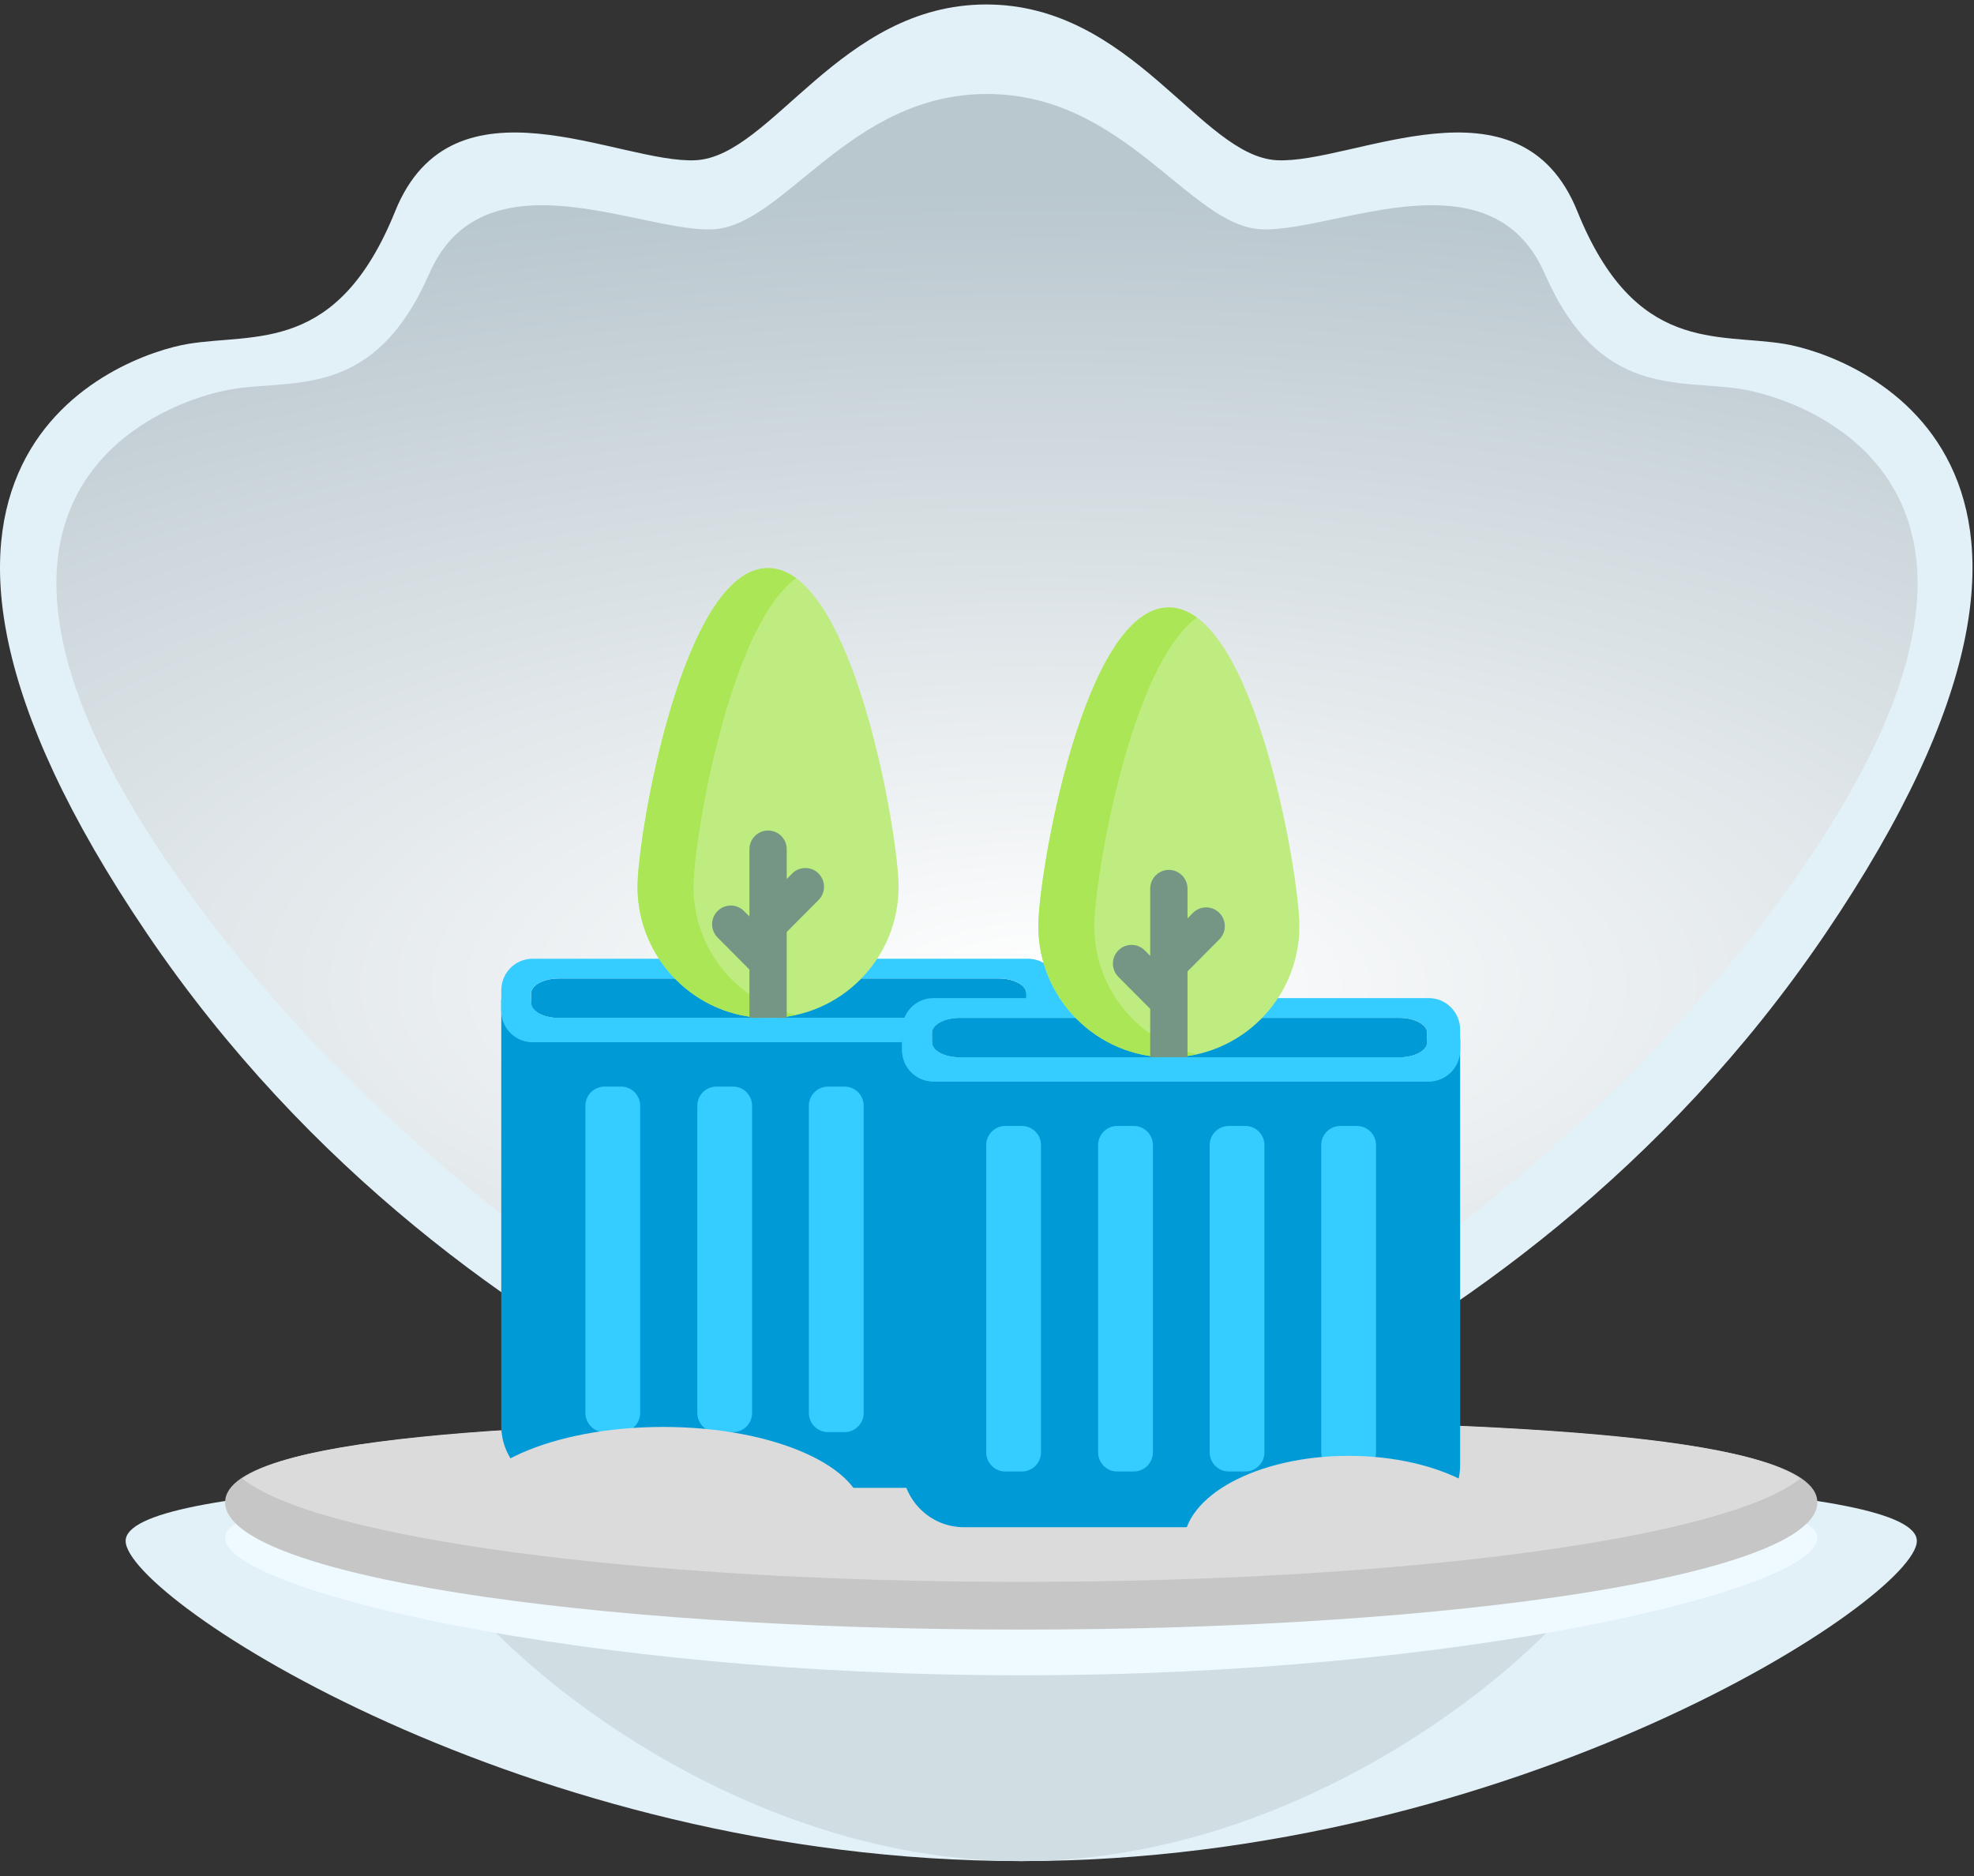 <?xml version="1.0" encoding="UTF-8"?>
<svg width="121px" height="115px" viewBox="0 0 121 115" version="1.1" xmlns="http://www.w3.org/2000/svg" xmlns:xlink="http://www.w3.org/1999/xlink">
    <rect x="0" y="0" width="121" height="115" fill="#333333" stroke="none"/>
    <!-- Generator: Sketch 46.2 (44496) - http://www.bohemiancoding.com/sketch -->
    <title>dockerhub@1x</title>
    <desc>Created with Sketch.</desc>
    <defs>
        <radialGradient cx="52.662%" cy="63.241%" fx="52.662%" fy="63.241%" r="57.02%" gradientTransform="translate(0.527,0.632),scale(0.758,1),rotate(-90),scale(1,2.117),translate(-0.527,-0.632)" id="radialGradient-1">
            <stop stop-color="#FFFFFF" offset="0%"></stop>
            <stop stop-color="#B9C7CE" offset="100%"></stop>
        </radialGradient>
    </defs>
    <g id="Symbols" stroke="none" stroke-width="1" fill="none" fill-rule="evenodd">
        <g id="home-v4---bg" transform="translate(-345, -3483)">
            <g id="footer-graph" transform="translate(345, 3396)">
                <g id="dockerhub" transform="translate(0, 87)">
                    <g id="Group-3" fill="#E2F0F7">
                        <path d="M111.877,57.257 C92.149,86.342 60.453,93.164 60.453,93.164 C60.453,93.164 28.757,86.342 9.03,57.257 C-10.694,28.172 7.436,21.756 11.534,21.08 C15.633,20.403 20.685,21.712 24.221,12.953 C27.76,4.197 37.989,10.068 42.651,9.821 C47.312,9.571 51.498,0.274 60.453,0.274 C69.409,0.274 73.598,9.571 78.26,9.821 C82.921,10.068 93.15,4.197 96.686,12.953 C100.222,21.712 105.274,20.403 109.372,21.08 C113.471,21.756 131.604,28.172 111.877,57.257" id="Fill-1"></path>
                    </g>
                    <path d="M38.736,13.322 C34.159,12.368 28.665,11.414 26.311,16.778 C22.975,24.388 18.208,23.251 14.341,23.838 C10.474,24.426 -6.633,30 11.978,55.27 C30.592,80.54 60.499,92.19 60.499,92.19 C60.499,92.19 90.407,80.54 109.021,55.27 C127.635,30 110.525,24.426 106.658,23.838 C102.791,23.251 98.024,24.388 94.688,16.778 C92.335,11.414 86.842,12.368 82.266,13.322 C80.352,13.721 78.598,14.12 77.301,14.057 C72.903,13.839 68.95,5.762 60.499,5.762 C52.049,5.762 48.099,13.839 43.701,14.057 C42.404,14.12 40.65,13.721 38.736,13.322 Z" id="Fill-4" fill="url(#radialGradient-1)"></path>
                    <g id="Group-73" transform="translate(7.49, 34.571)">
                        <path d="M110.006,59.89 C110.006,63.395 85.433,79.514 55.108,79.514 C24.784,79.514 0.211,63.395 0.211,59.89 C0.211,56.386 24.784,55.685 55.108,55.685 C85.433,55.685 110.006,56.386 110.006,59.89" id="Fill-7" fill="#E2F0F7"></path>
                        <path d="M91.184,59.89 C91.184,63.395 74.976,79.514 55.109,79.514 C35.241,79.514 19.033,63.395 19.033,59.89 C19.033,56.386 35.241,55.685 55.108,55.685 C74.976,55.685 91.184,56.386 91.184,59.89" id="Fill-9" fill="#D0DDE2"></path>
                        <path d="M103.907,59.715 C103.907,62.869 82.122,68.125 55.108,68.125 C28.095,68.125 6.31,62.869 6.31,59.715 C6.31,56.561 28.095,56.036 55.108,56.036 C82.122,56.036 103.907,56.561 103.907,59.715" id="Fill-11" fill="#EEFAFF"></path>
                        <path d="M103.907,57.524 C103.907,61.91 82.122,65.322 55.108,65.322 C28.095,65.322 6.31,61.91 6.31,57.524 C6.31,53.137 28.095,52.406 55.108,52.406 C82.122,52.406 103.907,53.137 103.907,57.524" id="Fill-13" fill="#C6C6C6"></path>
                        <path d="M7.356,56.061 C11.888,59.717 31.581,62.398 55.109,62.398 C78.636,62.398 98.33,59.717 102.861,56.061 C98.33,52.893 78.636,52.406 55.109,52.406 C31.581,52.406 11.888,52.893 7.356,56.061" id="Fill-15" fill="#DBDBDB"></path>
                        <path d="M57.443,26.697 L57.443,52.819 C57.443,54.927 55.745,56.634 53.649,56.634 L27.031,56.634 C24.934,56.634 23.236,54.927 23.236,52.819 L23.236,26.697 L25.067,26.697 L25.067,26.917 C25.067,27.422 25.826,27.832 26.775,27.832 L53.715,27.832 C54.654,27.832 55.423,27.422 55.423,26.917 L55.423,26.697 L57.443,26.697 Z" id="Fill-17" fill="#009AD7"></path>
                        <path d="M55.424,26.697 L55.424,26.917 C55.424,27.422 54.655,27.832 53.716,27.832 L26.776,27.832 C25.827,27.832 25.068,27.422 25.068,26.917 L25.068,26.697 L55.424,26.697 Z" id="Fill-19" fill="#E2F0F7"></path>
                        <path d="M55.424,26.325 L55.424,26.917 C55.424,27.422 54.655,27.832 53.716,27.832 L26.776,27.832 C25.827,27.832 25.068,27.422 25.068,26.917 L25.068,26.325 C25.068,25.82 25.827,25.41 26.776,25.41 L53.716,25.41 C54.655,25.41 55.424,25.82 55.424,26.325" id="Fill-21" fill="#F3FCFF"></path>
                        <path d="M55.424,26.325 L55.424,26.917 C55.424,27.422 54.655,27.832 53.716,27.832 L26.776,27.832 C25.827,27.832 25.068,27.422 25.068,26.917 L25.068,26.325 C25.068,25.82 25.827,25.41 26.776,25.41 L53.716,25.41 C54.655,25.41 55.424,25.82 55.424,26.325" id="Fill-23" fill="#009AD7"></path>
                        <path d="M55.424,26.917 C55.424,27.422 54.655,27.832 53.716,27.832 L26.776,27.832 C25.827,27.832 25.068,27.422 25.068,26.917 L25.068,26.325 C25.068,25.82 25.827,25.41 26.776,25.41 L53.716,25.41 C54.655,25.41 55.424,25.82 55.424,26.325 L55.424,26.917 Z M55.518,24.199 L25.163,24.199 C24.091,24.199 23.238,25.067 23.238,26.135 L23.238,27.374 C23.238,28.443 24.091,29.311 25.163,29.311 L55.518,29.311 C56.581,29.311 57.444,28.443 57.444,27.374 L57.444,26.135 C57.444,25.067 56.581,24.199 55.518,24.199 L55.518,24.199 Z" id="Fill-25" fill="#35CCFF"></path>
                        <path d="M39.59,0.251 C34.373,0.251 31.588,16.608 31.588,19.788 C31.588,24.224 35.178,27.833 39.59,27.833 C44.002,27.833 47.592,24.224 47.592,19.788 C47.592,16.609 44.807,0.251 39.59,0.251" id="Fill-27" fill="#BFEC80"></path>
                        <path d="M35.018,19.788 C35.018,16.977 37.196,3.875 41.305,0.873 C40.766,0.479 40.195,0.251 39.59,0.251 C34.373,0.251 31.589,16.608 31.589,19.788 C31.589,24.224 35.178,27.832 39.59,27.832 C40.179,27.832 40.752,27.764 41.305,27.642 C37.715,26.85 35.018,23.632 35.018,19.788" id="Fill-29" fill="#AAE655"></path>
                        <path d="M42.685,18.975 C42.238,18.526 41.514,18.526 41.068,18.975 L40.734,19.312 L40.734,17.489 C40.734,16.854 40.222,16.34 39.59,16.34 C38.959,16.34 38.447,16.854 38.447,17.489 L38.447,21.61 L38.112,21.274 C37.666,20.825 36.942,20.825 36.496,21.274 C36.049,21.723 36.049,22.45 36.496,22.899 L38.447,24.861 L38.447,27.832 L40.733,27.832 L40.733,22.562 L42.685,20.6 C43.131,20.151 43.131,19.424 42.685,18.975" id="Fill-31" fill="#759684"></path>
                        <path d="M57.442,26.697 L57.442,27.375 C57.442,28.443 56.578,29.311 55.516,29.311 L25.16,29.311 C24.088,29.311 23.235,28.443 23.235,27.375 L23.235,26.697 L25.066,26.697 L25.066,26.917 C25.066,27.422 25.825,27.832 26.773,27.832 L53.713,27.832 C54.653,27.832 55.421,27.422 55.421,26.917 L55.421,26.697 L57.442,26.697 Z" id="Fill-33" fill="#35CCFF"></path>
                        <path d="M30.583,53.218 L29.563,53.218 C28.917,53.218 28.393,52.691 28.393,52.042 L28.393,33.214 C28.393,32.564 28.917,32.037 29.563,32.037 L30.583,32.037 C31.228,32.037 31.752,32.564 31.752,33.214 L31.752,52.042 C31.752,52.691 31.228,53.218 30.583,53.218" id="Fill-35" fill="#35CCFF"></path>
                        <path d="M37.442,53.218 L36.423,53.218 C35.777,53.218 35.253,52.691 35.253,52.042 L35.253,33.214 C35.253,32.564 35.777,32.037 36.423,32.037 L37.442,32.037 C38.088,32.037 38.612,32.564 38.612,33.214 L38.612,52.042 C38.612,52.691 38.088,53.218 37.442,53.218" id="Fill-37" fill="#35CCFF"></path>
                        <path d="M44.281,53.218 L43.261,53.218 C42.615,53.218 42.091,52.691 42.091,52.042 L42.091,33.214 C42.091,32.564 42.615,32.037 43.261,32.037 L44.281,32.037 C44.926,32.037 45.45,32.564 45.45,33.214 L45.45,52.042 C45.45,52.691 44.926,53.218 44.281,53.218" id="Fill-39" fill="#35CCFF"></path>
                        <path d="M51.119,53.218 L50.099,53.218 C49.453,53.218 48.93,52.691 48.93,52.042 L48.93,33.214 C48.93,32.564 49.453,32.037 50.099,32.037 L51.119,32.037 C51.765,32.037 52.288,32.564 52.288,33.214 L52.288,52.042 C52.288,52.691 51.765,53.218 51.119,53.218" id="Fill-41" fill="#35CCFF"></path>
                        <path d="M82.011,29.111 L82.011,55.232 C82.011,57.34 80.313,59.047 78.216,59.047 L51.598,59.047 C49.502,59.047 47.804,57.34 47.804,55.232 L47.804,29.111 L49.635,29.111 L49.635,29.33 C49.635,29.835 50.394,30.245 51.342,30.245 L78.282,30.245 C79.222,30.245 79.99,29.835 79.99,29.33 L79.99,29.111 L82.011,29.111 Z" id="Fill-43" fill="#009AD7"></path>
                        <path d="M79.991,29.111 L79.991,29.33 C79.991,29.835 79.223,30.245 78.283,30.245 L51.344,30.245 C50.395,30.245 49.636,29.835 49.636,29.33 L49.636,29.111 L79.991,29.111 Z" id="Fill-45" fill="#E2F0F7"></path>
                        <path d="M79.991,28.738 L79.991,29.33 C79.991,29.835 79.223,30.246 78.283,30.246 L51.344,30.246 C50.395,30.246 49.636,29.835 49.636,29.33 L49.636,28.738 C49.636,28.233 50.395,27.823 51.344,27.823 L78.283,27.823 C79.223,27.823 79.991,28.233 79.991,28.738" id="Fill-47" fill="#F3FCFF"></path>
                        <path d="M79.991,28.738 L79.991,29.33 C79.991,29.835 79.223,30.246 78.283,30.246 L51.344,30.246 C50.395,30.246 49.636,29.835 49.636,29.33 L49.636,28.738 C49.636,28.233 50.395,27.823 51.344,27.823 L78.283,27.823 C79.223,27.823 79.991,28.233 79.991,28.738" id="Fill-49" fill="#009AD7"></path>
                        <path d="M79.991,29.33 C79.991,29.835 79.223,30.245 78.283,30.245 L51.344,30.245 C50.395,30.245 49.636,29.835 49.636,29.33 L49.636,28.738 C49.636,28.233 50.395,27.823 51.344,27.823 L78.283,27.823 C79.223,27.823 79.991,28.233 79.991,28.738 L79.991,29.33 Z M80.086,26.612 L49.73,26.612 C48.659,26.612 47.805,27.48 47.805,28.548 L47.805,29.788 C47.805,30.856 48.659,31.724 49.73,31.724 L80.086,31.724 C81.149,31.724 82.012,30.856 82.012,29.788 L82.012,28.548 C82.012,27.48 81.149,26.612 80.086,26.612 L80.086,26.612 Z" id="Fill-51" fill="#35CCFF"></path>
                        <path d="M64.158,2.664 C58.941,2.664 56.156,19.021 56.156,22.201 C56.156,26.637 59.746,30.246 64.158,30.246 C68.57,30.246 72.159,26.637 72.159,22.201 C72.159,19.022 69.375,2.664 64.158,2.664" id="Fill-53" fill="#BFEC80"></path>
                        <path d="M59.585,22.201 C59.585,19.39 61.763,6.288 65.873,3.286 C65.334,2.892 64.763,2.664 64.158,2.664 C58.941,2.664 56.156,19.021 56.156,22.201 C56.156,26.637 59.746,30.245 64.158,30.245 C64.747,30.245 65.32,30.177 65.873,30.055 C62.282,29.263 59.585,26.045 59.585,22.201" id="Fill-55" fill="#AAE655"></path>
                        <path d="M67.252,21.388 C66.806,20.939 66.082,20.939 65.636,21.388 L65.301,21.725 L65.301,19.902 C65.301,19.268 64.789,18.753 64.158,18.753 C63.527,18.753 63.015,19.268 63.015,19.902 L63.015,24.024 L62.68,23.687 C62.234,23.238 61.51,23.238 61.063,23.687 C60.617,24.136 60.617,24.863 61.063,25.312 L63.015,27.274 L63.015,30.245 L65.301,30.245 L65.301,24.975 L67.252,23.014 C67.699,22.565 67.699,21.837 67.252,21.388" id="Fill-57" fill="#759684"></path>
                        <path d="M82.009,29.111 L82.009,29.788 C82.009,30.856 81.146,31.724 80.083,31.724 L49.728,31.724 C48.656,31.724 47.803,30.856 47.803,29.788 L47.803,29.111 L49.633,29.111 L49.633,29.33 C49.633,29.835 50.392,30.245 51.341,30.245 L78.281,30.245 C79.22,30.245 79.989,29.835 79.989,29.33 L79.989,29.111 L82.009,29.111 Z" id="Fill-59" fill="#35CCFF"></path>
                        <path d="M55.15,55.631 L54.131,55.631 C53.485,55.631 52.961,55.105 52.961,54.455 L52.961,35.627 C52.961,34.977 53.485,34.45 54.131,34.45 L55.15,34.45 C55.796,34.45 56.32,34.977 56.32,35.627 L56.32,54.455 C56.32,55.105 55.796,55.631 55.15,55.631" id="Fill-61" fill="#35CCFF"></path>
                        <path d="M62.01,55.631 L60.991,55.631 C60.345,55.631 59.821,55.105 59.821,54.455 L59.821,35.627 C59.821,34.977 60.345,34.45 60.991,34.45 L62.01,34.45 C62.656,34.45 63.18,34.977 63.18,35.627 L63.18,54.455 C63.18,55.105 62.656,55.631 62.01,55.631" id="Fill-63" fill="#35CCFF"></path>
                        <path d="M68.848,55.631 L67.829,55.631 C67.183,55.631 66.659,55.105 66.659,54.455 L66.659,35.627 C66.659,34.977 67.183,34.45 67.829,34.45 L68.848,34.45 C69.494,34.45 70.018,34.977 70.018,35.627 L70.018,54.455 C70.018,55.105 69.494,55.631 68.848,55.631" id="Fill-65" fill="#35CCFF"></path>
                        <path d="M75.686,55.631 L74.667,55.631 C74.021,55.631 73.497,55.105 73.497,54.455 L73.497,35.627 C73.497,34.977 74.021,34.45 74.667,34.45 L75.686,34.45 C76.332,34.45 76.856,34.977 76.856,35.627 L76.856,54.455 C76.856,55.105 76.332,55.631 75.686,55.631" id="Fill-67" fill="#35CCFF"></path>
                        <path d="M45.45,58.362 L20.874,58.362 C20.874,55.345 26.376,52.9 33.162,52.9 C39.949,52.9 45.45,55.345 45.45,58.362" id="Fill-69" fill="#DBDBDB"></path>
                        <path d="M85.302,60.132 L65.056,60.132 C65.056,57.116 69.588,54.672 75.179,54.672 C80.77,54.672 85.302,57.116 85.302,60.132" id="Fill-71" fill="#DBDBDB"></path>
                    </g>
                </g>
            </g>
        </g>
    </g>
</svg>